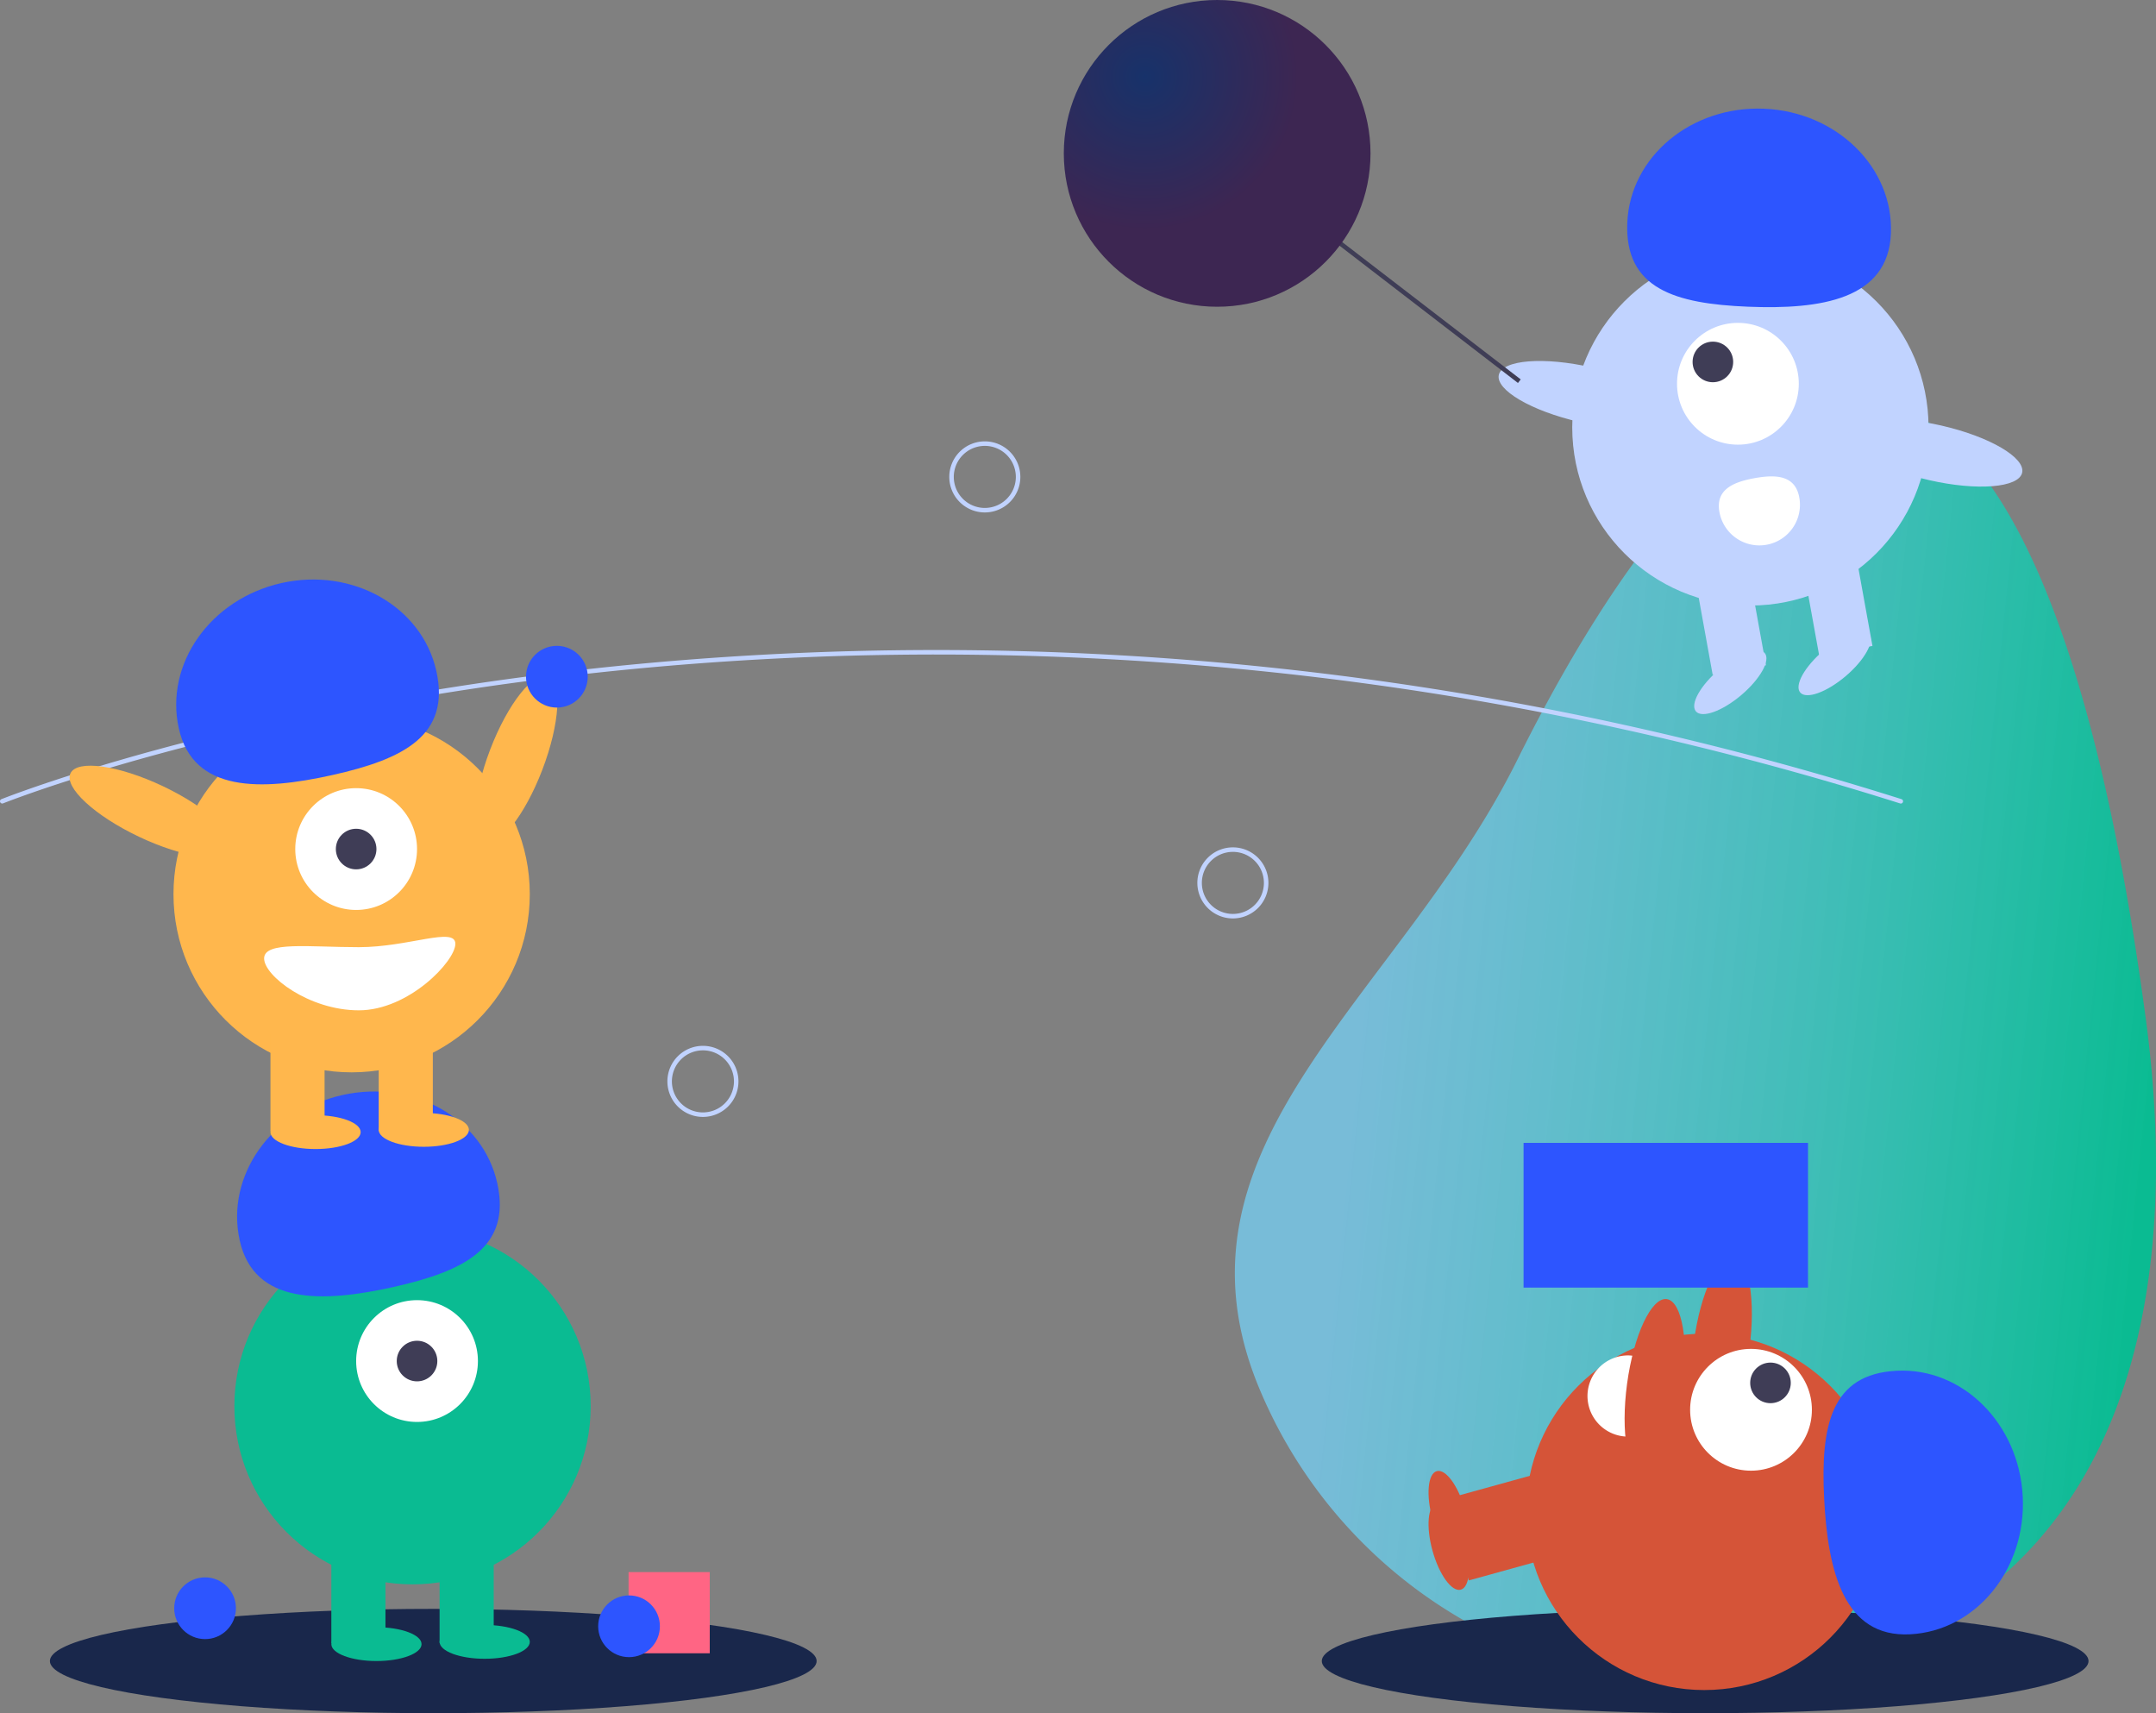 <svg xmlns="http://www.w3.org/2000/svg" width="667.964" height="530.692"><rect width="100%" height="100%" fill="#808080" stroke="none"/><defs><radialGradient id="b" cx=".265" cy=".25" r=".5" gradientUnits="objectBoundingBox"><stop offset="0" stop-color="#17326a"/><stop offset="1" stop-color="#3d2652"/></radialGradient><linearGradient id="a" x1=".985" y1=".5" x2=".216" y2=".385" gradientUnits="objectBoundingBox"><stop offset="0" stop-color="#0abb92"/><stop offset="1" stop-color="#75d5fd" stop-opacity=".702"/></linearGradient></defs><g><path data-name="Path 427" d="M951.741 438.915c10.945 81.458-3.959 163.005-79.767 194.76a148.819 148.819 0 0 1-194.76-79.767c-31.754-75.809 43.168-121.168 79.767-194.76 74.319-149.448 160.769-173.2 194.76 79.767z" transform="translate(-286.976 -123.604)" fill="url(#a)"/><ellipse data-name="Ellipse 137" cx="118.776" cy="16.159" rx="118.776" ry="16.159" transform="translate(409.512 498.375)" fill="#19274b"/><path data-name="Rectangle 240" fill="#d55438" d="m450.588 473.406 28.957-8.005 4.468 16.162-28.957 8.005z"/><ellipse data-name="Ellipse 138" cx="5.24" cy="13.974" rx="5.24" ry="13.974" transform="rotate(-15.453 1940.628 -1388.385)" fill="#d55438"/><ellipse data-name="Ellipse 139" cx="27.598" cy="8.664" rx="27.598" ry="8.664" transform="rotate(-82.281 514.011 -76.832)" fill="#d55438"/><circle data-name="Ellipse 140" cx="55.196" cy="55.196" r="55.196" transform="translate(472.802 413.129)" fill="#d55438"/><path data-name="Rectangle 241" fill="#d55438" d="m450.587 463.624 28.957-8.005 4.468 16.162-28.957 8.005z"/><ellipse data-name="Ellipse 141" cx="5.24" cy="13.974" rx="5.24" ry="13.974" transform="rotate(-15.453 1904.578 -1393.272)" fill="#d55438"/><circle data-name="Ellipse 142" cx="18.864" cy="18.864" r="18.864" transform="translate(523.627 417.841)" fill="#fff"/><circle data-name="Ellipse 143" cx="6.288" cy="6.288" r="6.288" transform="translate(542.236 422.084)" fill="#3f3d56"/><path data-name="Path 428" d="M591.739 506.255c20.426-1.022 36.069-20.127 34.941-42.673s-18.6-39.993-39.027-38.971-23.631 17.056-22.5 39.6 6.16 43.067 26.586 42.044z" fill="#2D55FF"/><path data-name="Path 429" d="M505.439 444.971a12.576 12.576 0 1 1-2.029-25.07c6.923-.56 8.811 4.936 9.371 11.859s-.418 12.648-7.342 13.211z" fill="#fff"/><path data-name="Rectangle 242" fill="#2D55FF" d="M472.026 354.028h88.124v44.828h-88.124z"/><ellipse data-name="Ellipse 144" cx="27.598" cy="8.664" rx="27.598" ry="8.664" transform="rotate(-82.281 511.159 -58.418)" fill="#d55438"/><path data-name="Path 430" d="M588.911 248.914a.687.687 0 0 1-.211-.033c-184.736-58.422-347.555-50.783-451.613-34.086a900.54 900.54 0 0 0-42.2 7.8 847.3 847.3 0 0 0-10.9 2.36c-4.415.983-8.771 2-12.948 3.008q-2.706.641-5.306 1.292c-2.626.648-5.29 1.324-8.146 2.066a659.966 659.966 0 0 0-9.64 2.565l-.036.01a649.85 649.85 0 0 0-10.706 3.022 386.812 386.812 0 0 0-5.449 1.612c-.195.054-.367.106-.542.159l-.375.114c-.217.066-.431.131-.645.192h-.014l-.567.176c-.676.2-1.336.4-1.985.6-17.149 5.286-26.576 9.047-26.67 9.084a.7.7 0 0 1-.52-1.3c.094-.037 9.567-3.817 26.779-9.123.651-.2 1.313-.4 1.991-.605l.527-.164.055-.018c.213-.061.426-.126.642-.191l.375-.114c.187-.057.371-.113.56-.164a419.29 419.29 0 0 1 5.448-1.612 648.068 648.068 0 0 1 10.714-3.024l.034-.01a655.26 655.26 0 0 1 9.673-2.574c2.861-.743 5.53-1.42 8.16-2.069q2.611-.65 5.317-1.294a713.824 713.824 0 0 1 12.97-3.013c3.7-.827 7.375-1.623 10.915-2.363a903.922 903.922 0 0 1 42.268-7.81c104.208-16.711 267.26-24.364 452.252 34.143a.7.7 0 0 1-.21 1.365z" fill="#c1d3ff"/><ellipse data-name="Ellipse 146" cx="27.598" cy="8.664" rx="27.598" ry="8.664" transform="rotate(-69.08 258.418 25.856)" fill="#ffb74d"/><circle data-name="Ellipse 147" cx="9.562" cy="9.562" r="9.562" transform="translate(162.966 200.06)" fill="#2D55FF"/><path data-name="Path 431" d="M305.112 158.738a11.008 11.008 0 1 1 11.008-11.008 11.008 11.008 0 0 1-11.008 11.008zm0-20.619a9.611 9.611 0 1 0 9.611 9.611 9.611 9.611 0 0 0-9.611-9.612z" fill="#c1d3ff"/><path data-name="Path 432" d="M381.967 284.5a11.008 11.008 0 1 1 11.008-11.008 11.008 11.008 0 0 1-11.008 11.008zm0-20.619a9.611 9.611 0 1 0 9.611 9.611 9.611 9.611 0 0 0-9.611-9.612z" fill="#c1d3ff"/><path data-name="Path 433" d="M217.777 345.984a11.008 11.008 0 1 1 11.008-11.008 11.008 11.008 0 0 1-11.008 11.008zm0-20.619a9.611 9.611 0 1 0 9.611 9.61 9.61 9.61 0 0 0-9.611-9.61z" fill="#c1d3ff"/><ellipse data-name="Ellipse 148" cx="118.776" cy="16.159" rx="118.776" ry="16.159" transform="translate(15.457 498.375)" fill="#19274b"/><circle data-name="Ellipse 149" cx="55.196" cy="55.196" r="55.196" transform="translate(72.612 380.387)" fill="#0abb92"/><path data-name="Rectangle 243" fill="#0abb92" d="M102.655 478.901h16.768v30.043h-16.768z"/><path data-name="Rectangle 244" fill="#0abb92" d="M136.192 478.901h16.768v30.043h-16.768z"/><ellipse data-name="Ellipse 150" cx="13.974" cy="5.24" rx="13.974" ry="5.24" transform="translate(102.655 504.054)" fill="#0abb92"/><ellipse data-name="Ellipse 151" cx="13.974" cy="5.24" rx="13.974" ry="5.24" transform="translate(136.192 503.355)" fill="#0abb92"/><circle data-name="Ellipse 152" cx="18.864" cy="18.864" r="18.864" transform="translate(110.34 402.745)" fill="#fff"/><circle data-name="Ellipse 153" cx="6.288" cy="6.288" r="6.288" transform="translate(122.917 415.321)" fill="#3f3d56"/><path data-name="Path 434" d="M74.266 384.252c-4.457-19.96 9.79-40.128 31.821-45.047s43.5 7.273 47.96 27.233-10.144 27.321-32.175 32.24-43.149 5.534-47.606-14.426z" fill="#2D55FF"/><circle data-name="Ellipse 154" cx="55.196" cy="55.196" r="55.196" transform="translate(53.747 221.787)" fill="#ffb74d"/><path data-name="Rectangle 245" fill="#ffb74d" d="M83.791 320.301h16.768v30.043H83.791z"/><path data-name="Rectangle 246" fill="#ffb74d" d="M117.327 320.301h16.768v30.043h-16.768z"/><ellipse data-name="Ellipse 155" cx="13.974" cy="5.24" rx="13.974" ry="5.24" transform="translate(83.791 345.453)" fill="#ffb74d"/><ellipse data-name="Ellipse 156" cx="13.974" cy="5.24" rx="13.974" ry="5.24" transform="translate(117.327 344.754)" fill="#ffb74d"/><circle data-name="Ellipse 157" cx="18.864" cy="18.864" r="18.864" transform="translate(91.476 244.144)" fill="#fff"/><circle data-name="Ellipse 158" cx="6.288" cy="6.288" r="6.288" transform="translate(104.052 256.721)" fill="#3f3d56"/><path data-name="Path 435" d="M55.401 225.652c-4.457-19.96 9.79-40.128 31.821-45.047s43.5 7.273 47.96 27.233-10.144 27.321-32.175 32.24-43.149 5.534-47.606-14.426z" fill="#2D55FF"/><ellipse data-name="Ellipse 159" cx="8.664" cy="27.598" rx="8.664" ry="27.598" transform="rotate(-64.626 204.618 109.357)" fill="#ffb74d"/><path data-name="Path 436" d="M81.827 296.895c0 5.4 13.91 16.07 29.345 16.07s29.907-15.209 29.907-20.611-14.472 1.048-29.907 1.048-29.345-1.909-29.345 3.493z" fill="#fff"/><circle data-name="Ellipse 160" cx="55.196" cy="55.196" r="55.196" transform="translate(487.102 77.183)" fill="#c1d3ff"/><path data-name="Rectangle 247" fill="#c1d3ff" d="m558.265 173.508 16.5-2.987 5.351 29.563-16.5 2.987z"/><path data-name="Rectangle 248" fill="#c1d3ff" d="m525.266 179.488 16.5-2.987 5.351 29.563-16.5 2.987z"/><ellipse data-name="Ellipse 161" cx="13.974" cy="5.24" rx="13.974" ry="5.24" transform="rotate(-40.25 556.228 -604.113)" fill="#c1d3ff"/><ellipse data-name="Ellipse 162" cx="13.974" cy="5.24" rx="13.974" ry="5.24" transform="rotate(-40.25 564.405 -651.137)" fill="#c1d3ff"/><circle data-name="Ellipse 163" cx="18.864" cy="18.864" r="18.864" transform="translate(519.569 100.013)" fill="#fff"/><circle data-name="Ellipse 164" cx="6.288" cy="6.288" r="6.288" transform="translate(524.392 105.828)" fill="#3f3d56"/><path data-name="Path 437" d="M585.839 72.332c.83-20.434-16.781-37.742-39.336-38.658s-41.512 14.906-42.342 35.341 14.848 25.077 37.4 25.993 43.448-2.242 44.278-22.676z" fill="#2D55FF"/><ellipse data-name="Ellipse 165" cx="8.664" cy="27.598" rx="8.664" ry="27.598" transform="rotate(-77.11 309.355 -227.822)" fill="#c1d3ff"/><ellipse data-name="Ellipse 166" cx="8.664" cy="27.598" rx="8.664" ry="27.598" transform="rotate(-77.11 374.818 -286.778)" fill="#c1d3ff"/><path data-name="Path 438" d="M557.456 154.131a12.576 12.576 0 1 1-24.75 4.48c-1.237-6.835 4.047-9.253 10.882-10.49s12.633-.824 13.868 6.01z" fill="#fff"/><path data-name="Rectangle 249" fill="#3f3d56" d="m406.712 69.725.852-1.107 63.579 48.908-.852 1.107z"/><circle data-name="Ellipse 167" cx="47.51" cy="47.51" r="47.51" transform="translate(329.586)" fill="url(#b)"/><circle data-name="Ellipse 168" cx="9.562" cy="9.562" r="9.562" transform="translate(53.972 488.615)" fill="#2D55FF"/><path data-name="Rectangle 250" fill="#ff6584" d="M194.74 486.98h25.152v25.152H194.74z"/><circle data-name="Ellipse 169" cx="9.562" cy="9.562" r="9.562" transform="translate(185.324 494.205)" fill="#2D55FF"/></g></svg>